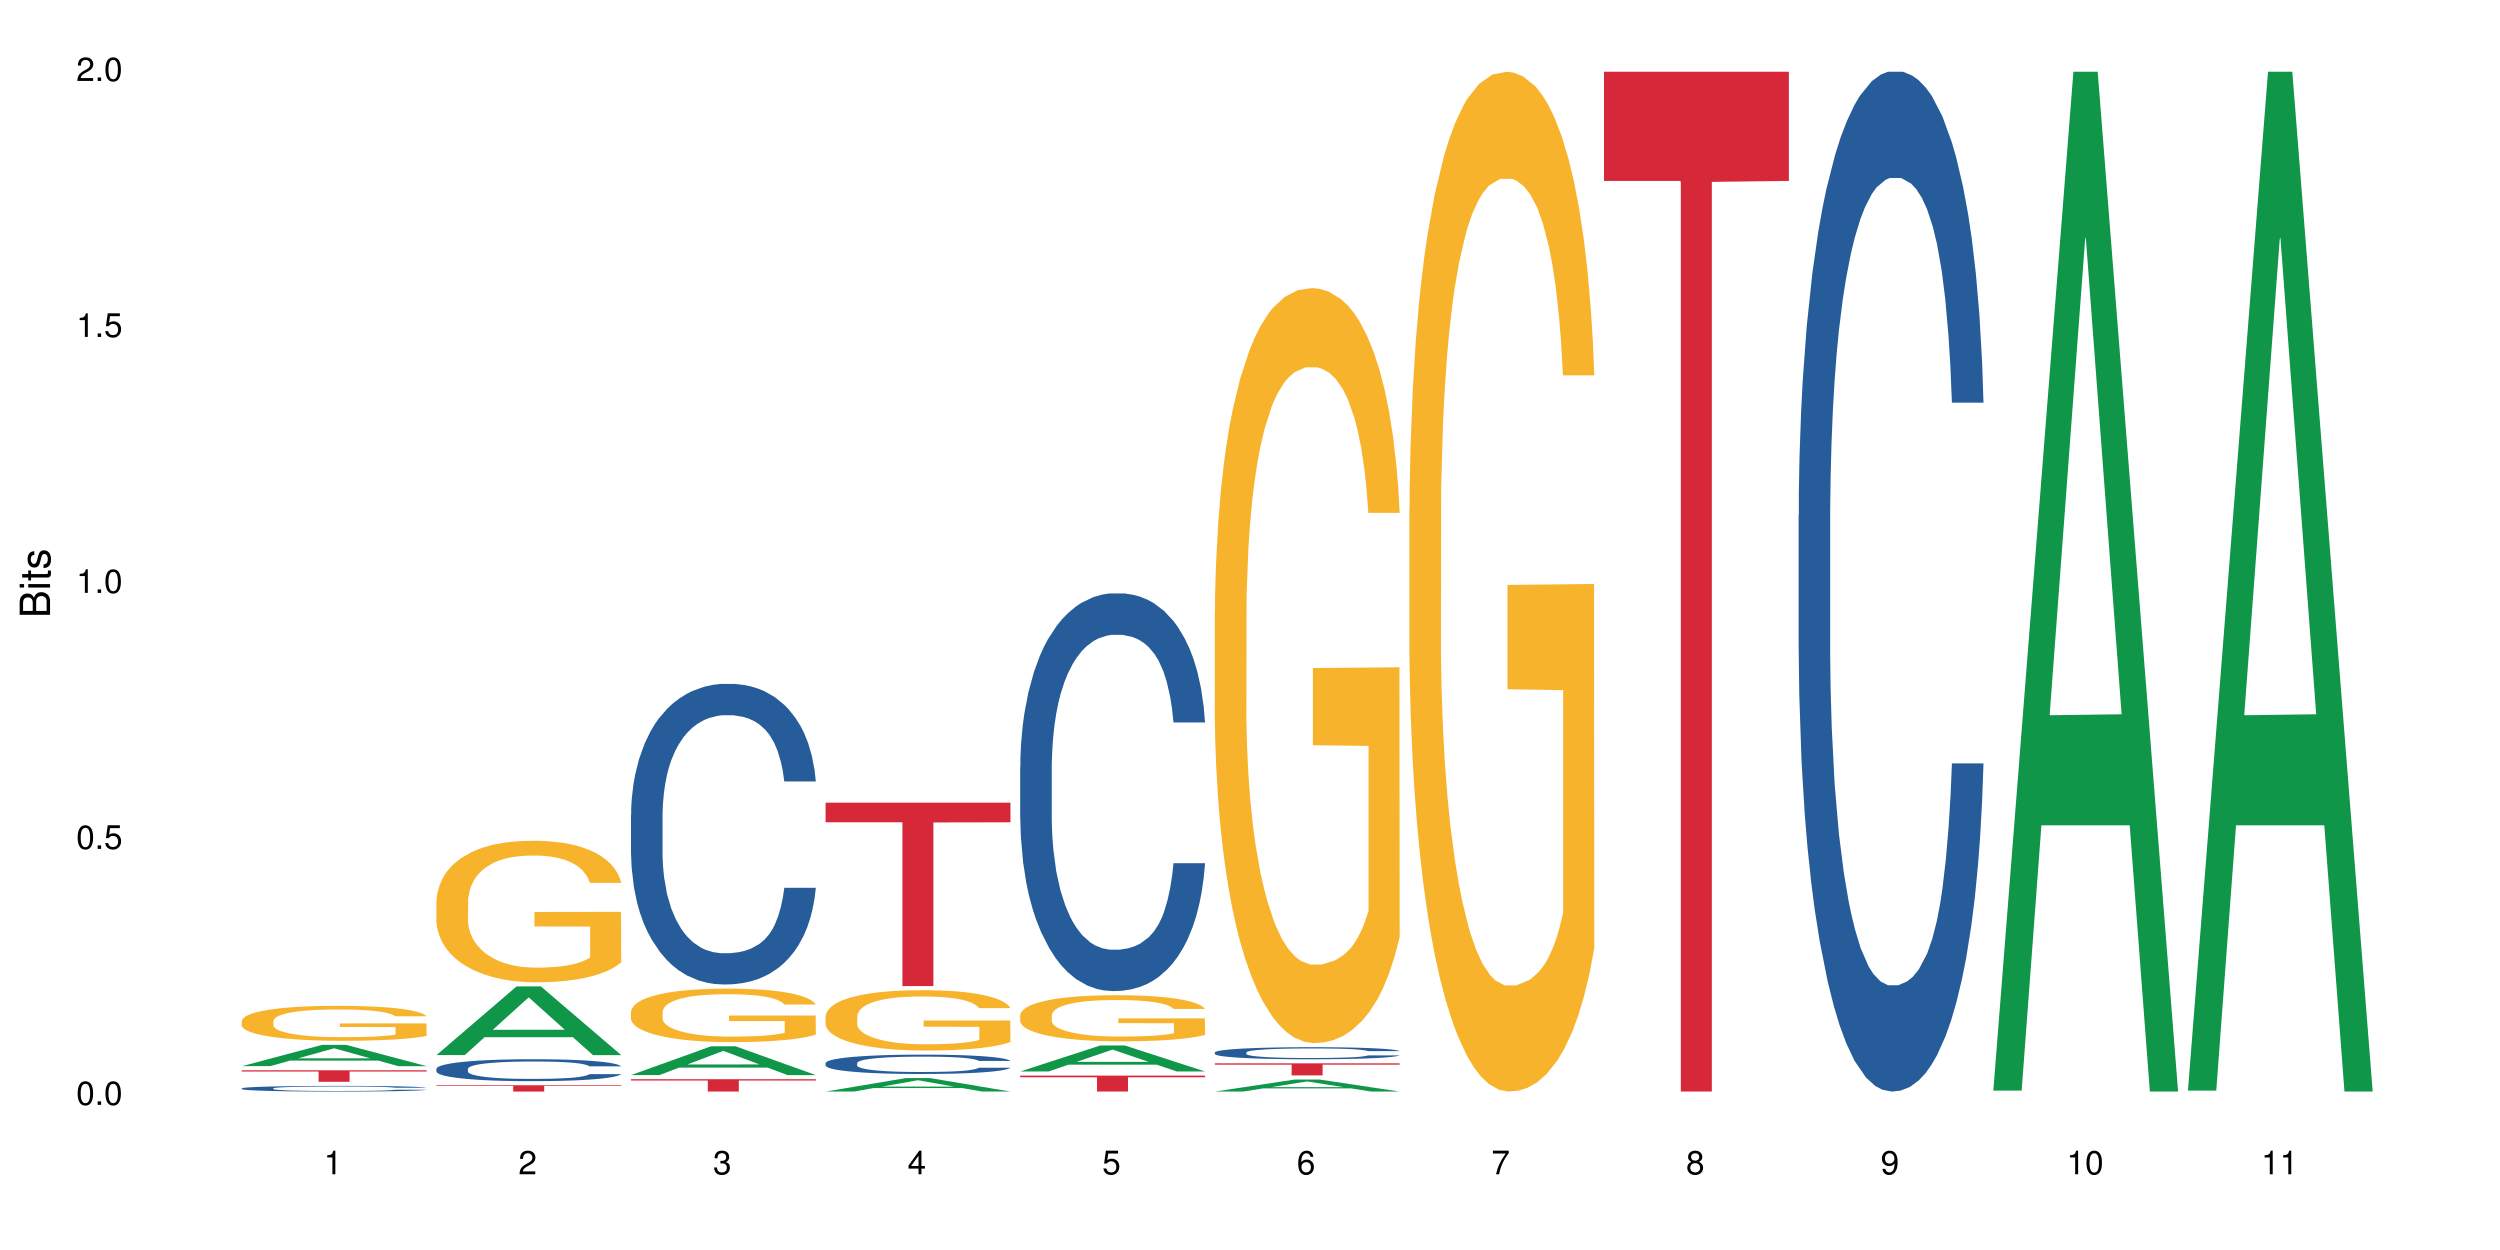 <?xml version="1.0" encoding="UTF-8"?>
<svg xmlns="http://www.w3.org/2000/svg" xmlns:xlink="http://www.w3.org/1999/xlink" width="720pt" height="360pt" viewBox="0 0 720 360" version="1.1">
<defs>
<g>
<symbol overflow="visible" id="glyph0-0">
<path style="stroke:none;" d=""/>
</symbol>
<symbol overflow="visible" id="glyph0-1">
<path style="stroke:none;" d="M 2.641 -6.797 C 2 -6.797 1.422 -6.531 1.078 -6.047 C 0.641 -5.453 0.406 -4.547 0.406 -3.297 C 0.406 -1 1.188 0.219 2.641 0.219 C 4.078 0.219 4.859 -1 4.859 -3.234 C 4.859 -4.562 4.656 -5.438 4.203 -6.047 C 3.844 -6.531 3.281 -6.797 2.641 -6.797 Z M 2.641 -6.047 C 3.547 -6.047 4 -5.125 4 -3.312 C 4 -1.375 3.562 -0.484 2.625 -0.484 C 1.734 -0.484 1.281 -1.422 1.281 -3.281 C 1.281 -5.141 1.734 -6.047 2.641 -6.047 Z M 2.641 -6.047 "/>
</symbol>
<symbol overflow="visible" id="glyph0-2">
<path style="stroke:none;" d="M 1.828 -1 L 0.828 -1 L 0.828 0 L 1.828 0 Z M 1.828 -1 "/>
</symbol>
<symbol overflow="visible" id="glyph0-3">
<path style="stroke:none;" d="M 4.562 -6.797 L 1.062 -6.797 L 0.547 -3.094 L 1.328 -3.094 C 1.719 -3.562 2.047 -3.734 2.578 -3.734 C 3.484 -3.734 4.062 -3.109 4.062 -2.094 C 4.062 -1.125 3.484 -0.531 2.578 -0.531 C 1.828 -0.531 1.375 -0.906 1.188 -1.672 L 0.328 -1.672 C 0.453 -1.109 0.547 -0.844 0.75 -0.594 C 1.125 -0.078 1.828 0.219 2.594 0.219 C 3.969 0.219 4.922 -0.781 4.922 -2.219 C 4.922 -3.562 4.031 -4.484 2.719 -4.484 C 2.25 -4.484 1.859 -4.359 1.469 -4.062 L 1.734 -5.969 L 4.562 -5.969 Z M 4.562 -6.797 "/>
</symbol>
<symbol overflow="visible" id="glyph0-4">
<path style="stroke:none;" d="M 2.484 -4.844 L 2.484 0 L 3.328 0 L 3.328 -6.797 L 2.766 -6.797 C 2.469 -5.75 2.281 -5.609 0.984 -5.453 L 0.984 -4.844 Z M 2.484 -4.844 "/>
</symbol>
<symbol overflow="visible" id="glyph0-5">
<path style="stroke:none;" d="M 4.859 -0.828 L 1.281 -0.828 C 1.359 -1.391 1.672 -1.75 2.5 -2.234 L 3.469 -2.75 C 4.406 -3.266 4.906 -3.969 4.906 -4.812 C 4.906 -5.375 4.672 -5.906 4.266 -6.266 C 3.859 -6.625 3.375 -6.797 2.719 -6.797 C 1.859 -6.797 1.219 -6.5 0.844 -5.922 C 0.609 -5.562 0.5 -5.125 0.484 -4.438 L 1.328 -4.438 C 1.359 -4.906 1.406 -5.188 1.531 -5.406 C 1.75 -5.812 2.188 -6.062 2.703 -6.062 C 3.469 -6.062 4.031 -5.516 4.031 -4.781 C 4.031 -4.25 3.719 -3.797 3.125 -3.438 L 2.234 -2.938 C 0.812 -2.141 0.406 -1.5 0.328 0 L 4.859 0 Z M 4.859 -0.828 "/>
</symbol>
<symbol overflow="visible" id="glyph0-6">
<path style="stroke:none;" d="M 2.125 -3.125 L 2.578 -3.125 C 3.516 -3.125 3.984 -2.703 3.984 -1.891 C 3.984 -1.031 3.469 -0.531 2.578 -0.531 C 1.656 -0.531 1.203 -0.984 1.156 -1.969 L 0.312 -1.969 C 0.344 -1.422 0.438 -1.078 0.609 -0.766 C 0.953 -0.109 1.625 0.219 2.547 0.219 C 3.953 0.219 4.859 -0.609 4.859 -1.906 C 4.859 -2.766 4.516 -3.25 3.703 -3.516 C 4.344 -3.766 4.656 -4.25 4.656 -4.938 C 4.656 -6.109 3.875 -6.797 2.578 -6.797 C 1.203 -6.797 0.484 -6.047 0.453 -4.609 L 1.297 -4.609 C 1.312 -5.016 1.344 -5.25 1.453 -5.453 C 1.641 -5.828 2.062 -6.062 2.594 -6.062 C 3.344 -6.062 3.797 -5.625 3.797 -4.906 C 3.797 -4.422 3.609 -4.141 3.25 -3.984 C 3.016 -3.891 2.719 -3.844 2.125 -3.844 Z M 2.125 -3.125 "/>
</symbol>
<symbol overflow="visible" id="glyph0-7">
<path style="stroke:none;" d="M 3.141 -1.625 L 3.141 0 L 3.984 0 L 3.984 -1.625 L 4.984 -1.625 L 4.984 -2.391 L 3.984 -2.391 L 3.984 -6.797 L 3.359 -6.797 L 0.266 -2.516 L 0.266 -1.625 Z M 3.141 -2.391 L 1 -2.391 L 3.141 -5.359 Z M 3.141 -2.391 "/>
</symbol>
<symbol overflow="visible" id="glyph0-8">
<path style="stroke:none;" d="M 4.781 -5.031 C 4.609 -6.141 3.891 -6.797 2.844 -6.797 C 2.094 -6.797 1.422 -6.438 1.031 -5.828 C 0.609 -5.172 0.406 -4.344 0.406 -3.094 C 0.406 -1.953 0.578 -1.234 0.984 -0.625 C 1.359 -0.078 1.953 0.219 2.703 0.219 C 3.984 0.219 4.922 -0.734 4.922 -2.078 C 4.922 -3.344 4.062 -4.234 2.844 -4.234 C 2.172 -4.234 1.641 -3.969 1.281 -3.469 C 1.281 -5.125 1.828 -6.047 2.797 -6.047 C 3.391 -6.047 3.797 -5.672 3.938 -5.031 Z M 2.734 -3.484 C 3.547 -3.484 4.062 -2.922 4.062 -2 C 4.062 -1.156 3.484 -0.531 2.703 -0.531 C 1.922 -0.531 1.328 -1.188 1.328 -2.047 C 1.328 -2.891 1.906 -3.484 2.734 -3.484 Z M 2.734 -3.484 "/>
</symbol>
<symbol overflow="visible" id="glyph0-9">
<path style="stroke:none;" d="M 4.984 -6.797 L 0.438 -6.797 L 0.438 -5.969 L 4.109 -5.969 C 2.5 -3.656 1.828 -2.234 1.328 0 L 2.219 0 C 2.594 -2.172 3.453 -4.047 4.984 -6.094 Z M 4.984 -6.797 "/>
</symbol>
<symbol overflow="visible" id="glyph0-10">
<path style="stroke:none;" d="M 3.75 -3.578 C 4.453 -4 4.688 -4.344 4.688 -4.984 C 4.688 -6.047 3.844 -6.797 2.641 -6.797 C 1.438 -6.797 0.594 -6.047 0.594 -4.984 C 0.594 -4.359 0.828 -4.016 1.516 -3.578 C 0.734 -3.203 0.359 -2.641 0.359 -1.891 C 0.359 -0.641 1.297 0.219 2.641 0.219 C 3.984 0.219 4.922 -0.641 4.922 -1.875 C 4.922 -2.641 4.531 -3.203 3.75 -3.578 Z M 2.641 -6.047 C 3.359 -6.047 3.812 -5.625 3.812 -4.969 C 3.812 -4.344 3.344 -3.922 2.641 -3.922 C 1.922 -3.922 1.453 -4.344 1.453 -4.984 C 1.453 -5.625 1.922 -6.047 2.641 -6.047 Z M 2.641 -3.203 C 3.484 -3.203 4.062 -2.672 4.062 -1.875 C 4.062 -1.062 3.484 -0.531 2.625 -0.531 C 1.797 -0.531 1.219 -1.078 1.219 -1.875 C 1.219 -2.672 1.797 -3.203 2.641 -3.203 Z M 2.641 -3.203 "/>
</symbol>
<symbol overflow="visible" id="glyph0-11">
<path style="stroke:none;" d="M 0.516 -1.547 C 0.672 -0.438 1.406 0.219 2.438 0.219 C 3.188 0.219 3.859 -0.141 4.266 -0.75 C 4.688 -1.406 4.891 -2.25 4.891 -3.484 C 4.891 -4.625 4.703 -5.359 4.312 -5.953 C 3.938 -6.5 3.344 -6.797 2.594 -6.797 C 1.297 -6.797 0.359 -5.844 0.359 -4.516 C 0.359 -3.25 1.234 -2.344 2.453 -2.344 C 3.094 -2.344 3.562 -2.578 4.016 -3.109 C 4 -1.453 3.469 -0.531 2.5 -0.531 C 1.906 -0.531 1.484 -0.906 1.359 -1.547 Z M 2.578 -6.062 C 3.375 -6.062 3.969 -5.406 3.969 -4.531 C 3.969 -3.688 3.375 -3.094 2.547 -3.094 C 1.734 -3.094 1.234 -3.672 1.234 -4.578 C 1.234 -5.438 1.797 -6.062 2.578 -6.062 Z M 2.578 -6.062 "/>
</symbol>
<symbol overflow="visible" id="glyph1-0">
<path style="stroke:none;" d=""/>
</symbol>
<symbol overflow="visible" id="glyph1-1">
<path style="stroke:none;" d="M 0 -0.953 L 0 -4.891 C 0 -5.719 -0.234 -6.344 -0.734 -6.797 C -1.188 -7.234 -1.812 -7.469 -2.5 -7.469 C -3.547 -7.469 -4.188 -7 -4.625 -5.875 C -4.984 -6.672 -5.641 -7.094 -6.531 -7.094 C -7.156 -7.094 -7.734 -6.859 -8.141 -6.391 C -8.562 -5.938 -8.75 -5.344 -8.75 -4.5 L -8.75 -0.953 Z M -4.984 -2.062 L -7.766 -2.062 L -7.766 -4.219 C -7.766 -4.844 -7.688 -5.203 -7.453 -5.5 C -7.219 -5.812 -6.859 -5.969 -6.375 -5.969 C -5.906 -5.969 -5.531 -5.812 -5.297 -5.5 C -5.062 -5.203 -4.984 -4.844 -4.984 -4.219 Z M -0.984 -2.062 L -4 -2.062 L -4 -4.781 C -4 -5.328 -3.859 -5.688 -3.578 -5.953 C -3.297 -6.219 -2.922 -6.359 -2.484 -6.359 C -2.062 -6.359 -1.688 -6.219 -1.406 -5.953 C -1.109 -5.688 -0.984 -5.328 -0.984 -4.781 Z M -0.984 -2.062 "/>
</symbol>
<symbol overflow="visible" id="glyph1-2">
<path style="stroke:none;" d="M -6.281 -1.797 L -6.281 -0.797 L 0 -0.797 L 0 -1.797 Z M -8.75 -1.797 L -8.75 -0.797 L -7.484 -0.797 L -7.484 -1.797 Z M -8.75 -1.797 "/>
</symbol>
<symbol overflow="visible" id="glyph1-3">
<path style="stroke:none;" d="M -6.281 -3.047 L -6.281 -2.016 L -8.016 -2.016 L -8.016 -1.016 L -6.281 -1.016 L -6.281 -0.172 L -5.469 -0.172 L -5.469 -1.016 L -0.719 -1.016 C -0.078 -1.016 0.281 -1.453 0.281 -2.234 C 0.281 -2.469 0.25 -2.719 0.188 -3.047 L -0.641 -3.047 C -0.609 -2.922 -0.594 -2.766 -0.594 -2.562 C -0.594 -2.141 -0.719 -2.016 -1.156 -2.016 L -5.469 -2.016 L -5.469 -3.047 Z M -6.281 -3.047 "/>
</symbol>
<symbol overflow="visible" id="glyph1-4">
<path style="stroke:none;" d="M -4.531 -5.25 C -5.766 -5.25 -6.469 -4.422 -6.469 -2.969 C -6.469 -1.516 -5.719 -0.562 -4.547 -0.562 C -3.562 -0.562 -3.094 -1.062 -2.734 -2.562 L -2.516 -3.484 C -2.344 -4.188 -2.094 -4.469 -1.625 -4.469 C -1.047 -4.469 -0.641 -3.875 -0.641 -3 C -0.641 -2.453 -0.797 -2 -1.062 -1.75 C -1.25 -1.594 -1.422 -1.531 -1.875 -1.469 L -1.875 -0.406 C -0.422 -0.453 0.281 -1.266 0.281 -2.922 C 0.281 -4.5 -0.5 -5.516 -1.719 -5.516 C -2.656 -5.516 -3.172 -4.984 -3.469 -3.734 L -3.703 -2.766 C -3.891 -1.953 -4.156 -1.609 -4.594 -1.609 C -5.172 -1.609 -5.547 -2.125 -5.547 -2.938 C -5.547 -3.75 -5.203 -4.172 -4.531 -4.203 Z M -4.531 -5.25 "/>
</symbol>
</g>
</defs>
<g id="surface81251">
<rect x="0" y="0" width="720" height="360" style="fill:rgb(100%,100%,100%);fill-opacity:1;stroke:none;"/>
<path style=" stroke:none;fill-rule:nonzero;fill:rgb(6.275%,58.824%,28.235%);fill-opacity:1;" d="M 69.629 307.055 L 69.688 307.051 L 92.723 300.93 L 99.723 300.93 L 122.875 307.059 L 114.738 307.059 L 108.938 305.461 L 83.508 305.461 L 77.82 307.055 L 69.629 307.055 L 85.957 304.797 L 106.605 304.793 L 96.309 301.93 L 96.195 301.926 L 96.082 301.941 L 85.898 304.793 L 85.957 304.797 Z M 69.629 307.055 "/>
<path style=" stroke:none;fill-rule:nonzero;fill:rgb(14.51%,36.078%,60%);fill-opacity:1;" d="M 69.629 313.449 L 69.695 313.445 L 69.695 313.41 L 69.891 313.355 L 70.344 313.281 L 70.797 313.234 L 71.969 313.145 L 73.59 313.062 L 75.277 312.996 L 76.512 312.957 L 77.617 312.926 L 80.148 312.871 L 81.773 312.844 L 83.523 312.816 L 85.668 312.793 L 87.227 312.777 L 90.73 312.754 L 93.328 312.742 L 95.344 312.738 L 99.691 312.738 L 102.289 312.746 L 104.172 312.754 L 106.25 312.766 L 108.004 312.777 L 111.055 312.809 L 113.781 312.852 L 115.016 312.875 L 116.965 312.922 L 118.457 312.969 L 119.496 313.004 L 120.664 313.062 L 121.703 313.129 L 122.484 313.203 L 122.875 313.27 L 113.781 313.27 L 113.328 313.207 L 112.809 313.164 L 111.836 313.102 L 110.859 313.059 L 109.496 313.016 L 108.266 312.984 L 106.574 312.957 L 105.082 312.941 L 103.523 312.926 L 102.031 312.918 L 99.172 312.91 L 94.629 312.91 L 92.098 312.922 L 90.73 312.934 L 88.785 312.953 L 87.422 312.973 L 85.797 313.004 L 84.695 313.031 L 83.328 313.066 L 82.355 313.102 L 81.254 313.152 L 80.602 313.188 L 80.02 313.23 L 79.5 313.281 L 79.109 313.332 L 78.852 313.387 L 78.719 313.441 L 78.719 313.672 L 78.852 313.727 L 79.176 313.789 L 80.02 313.879 L 81.254 313.957 L 82.68 314.023 L 84.043 314.066 L 84.824 314.086 L 85.863 314.109 L 87.484 314.141 L 89.824 314.172 L 91.188 314.184 L 93.266 314.195 L 95.406 314.199 L 98.266 314.199 L 100.797 314.195 L 102.484 314.188 L 104.238 314.176 L 106.641 314.148 L 108.133 314.125 L 109.434 314.098 L 110.406 314.07 L 111.055 314.047 L 112.031 314 L 112.809 313.949 L 113.395 313.895 L 113.781 313.844 L 122.875 313.844 L 122.484 313.906 L 121.898 313.965 L 121.316 314.008 L 120.406 314.059 L 119.367 314.105 L 117.875 314.156 L 116.641 314.191 L 115.016 314.23 L 113.523 314.258 L 111.898 314.281 L 109.496 314.312 L 107.938 314.328 L 106.25 314.34 L 104.238 314.352 L 101.707 314.363 L 98.977 314.371 L 96.445 314.371 L 93.719 314.367 L 91.707 314.363 L 89.043 314.348 L 85.73 314.32 L 83.328 314.293 L 81.445 314.266 L 79.824 314.234 L 78.004 314.195 L 75.668 314.129 L 74.238 314.078 L 73.266 314.035 L 72.16 313.977 L 71.383 313.926 L 70.473 313.844 L 69.824 313.738 L 69.629 313.656 Z M 69.629 313.449 "/>
<path style=" stroke:none;fill-rule:nonzero;fill:rgb(96.863%,70.196%,16.863%);fill-opacity:1;" d="M 69.629 293.996 L 69.695 293.984 L 69.695 293.801 L 69.953 293.387 L 70.602 292.816 L 71.449 292.348 L 72.355 291.98 L 72.941 291.789 L 73.914 291.512 L 74.758 291.309 L 76.902 290.898 L 79.629 290.512 L 81.121 290.344 L 82.809 290.188 L 85.215 290.016 L 86.316 289.949 L 89.691 289.805 L 93.523 289.711 L 97.746 289.684 L 99.691 289.691 L 102.355 289.73 L 105.992 289.832 L 108.07 289.922 L 109.691 290.016 L 111.379 290.133 L 113.457 290.316 L 115.406 290.539 L 116.965 290.758 L 118.523 291.035 L 119.82 291.328 L 120.926 291.652 L 121.898 292.035 L 122.484 292.359 L 122.875 292.68 L 113.848 292.68 L 113.328 292.359 L 112.742 292.109 L 111.77 291.809 L 110.797 291.586 L 109.82 291.41 L 108.004 291.172 L 106.445 291.027 L 104.496 290.898 L 102.613 290.812 L 100.473 290.758 L 99.172 290.742 L 95.73 290.742 L 92.613 290.805 L 90.797 290.879 L 89.5 290.953 L 87.68 291.09 L 86.578 291.199 L 85.926 291.273 L 83.98 291.559 L 82.68 291.816 L 81.965 291.992 L 81.059 292.266 L 80.406 292.516 L 79.695 292.883 L 79.305 293.16 L 78.785 293.785 L 78.719 295.438 L 78.914 295.789 L 79.305 296.164 L 79.824 296.496 L 80.602 296.844 L 81.383 297.113 L 82.746 297.469 L 83.914 297.711 L 84.824 297.867 L 86.578 298.113 L 87.289 298.195 L 88.98 298.363 L 90.73 298.492 L 92.875 298.602 L 94.5 298.656 L 97.094 298.703 L 100.406 298.703 L 104.305 298.648 L 106.77 298.574 L 108.457 298.5 L 109.562 298.434 L 110.926 298.336 L 111.898 298.242 L 112.809 298.141 L 113.914 297.984 L 113.914 295.789 L 97.875 295.777 L 97.875 294.75 L 122.809 294.738 L 122.875 298.336 L 121.512 298.582 L 119.82 298.82 L 118.199 299.004 L 116.512 299.16 L 114.109 299.336 L 112.16 299.445 L 109.172 299.574 L 106.445 299.66 L 103.59 299.715 L 101.055 299.742 L 98.07 299.75 L 95.406 299.73 L 92.551 299.676 L 90.277 299.602 L 88.199 299.512 L 86.121 299.391 L 83.523 299.199 L 81.836 299.043 L 80.082 298.848 L 78.332 298.621 L 76.773 298.371 L 75.734 298.18 L 74.695 297.957 L 73.59 297.684 L 72.551 297.367 L 71.773 297.086 L 71.059 296.762 L 70.539 296.457 L 70.02 296.047 L 69.758 295.715 L 69.629 295.43 Z M 69.629 293.996 "/>
<path style=" stroke:none;fill-rule:nonzero;fill:rgb(83.922%,15.686%,22.353%);fill-opacity:1;" d="M 69.629 308.238 L 122.875 308.238 L 122.875 308.594 L 100.684 308.598 L 100.684 311.559 L 91.754 311.559 L 91.754 308.602 L 91.625 308.594 L 69.629 308.594 Z M 69.629 308.238 "/>
<path style=" stroke:none;fill-rule:nonzero;fill:rgb(6.275%,58.824%,28.235%);fill-opacity:1;" d="M 125.676 303.863 L 125.734 303.848 L 148.77 284.086 L 155.77 284.086 L 178.918 303.883 L 170.785 303.883 L 164.984 298.715 L 139.555 298.715 L 133.867 303.863 L 125.676 303.863 L 142 296.578 L 162.652 296.559 L 152.355 287.32 L 152.242 287.301 L 152.129 287.359 L 141.945 296.559 L 142 296.578 Z M 125.676 303.863 "/>
<path style=" stroke:none;fill-rule:nonzero;fill:rgb(14.51%,36.078%,60%);fill-opacity:1;" d="M 125.676 307.809 L 125.742 307.805 L 125.742 307.664 L 125.934 307.445 L 126.391 307.168 L 126.844 306.977 L 128.012 306.637 L 129.637 306.309 L 131.324 306.055 L 132.559 305.906 L 133.664 305.789 L 136.195 305.574 L 137.816 305.465 L 139.57 305.367 L 141.715 305.27 L 143.273 305.211 L 146.777 305.121 L 149.375 305.078 L 151.391 305.062 L 155.738 305.062 L 158.336 305.086 L 160.219 305.113 L 162.297 305.16 L 164.051 305.211 L 167.102 305.34 L 169.828 305.5 L 171.062 305.594 L 173.012 305.773 L 174.504 305.945 L 175.543 306.094 L 176.711 306.309 L 177.75 306.566 L 178.531 306.863 L 178.918 307.109 L 169.828 307.109 L 169.375 306.879 L 168.855 306.699 L 167.883 306.465 L 166.906 306.297 L 165.543 306.129 L 164.309 306.02 L 162.621 305.91 L 161.129 305.84 L 159.57 305.789 L 158.078 305.754 L 155.219 305.719 L 151.906 305.719 L 150.676 305.73 L 148.141 305.777 L 146.777 305.816 L 144.832 305.898 L 143.469 305.973 L 141.844 306.09 L 140.738 306.188 L 139.375 306.336 L 138.402 306.469 L 137.297 306.66 L 136.648 306.805 L 136.066 306.965 L 135.547 307.156 L 135.156 307.359 L 134.895 307.57 L 134.766 307.781 L 134.766 308.676 L 134.895 308.883 L 135.219 309.125 L 136.066 309.477 L 137.297 309.781 L 138.727 310.023 L 140.09 310.195 L 140.871 310.277 L 141.91 310.371 L 143.531 310.484 L 145.871 310.602 L 147.234 310.648 L 149.312 310.695 L 151.453 310.715 L 154.312 310.715 L 156.844 310.695 L 158.531 310.664 L 160.285 310.617 L 162.688 310.52 L 164.18 310.43 L 165.48 310.32 L 166.453 310.207 L 167.102 310.117 L 168.074 309.938 L 168.855 309.742 L 169.441 309.539 L 169.828 309.344 L 178.918 309.344 L 178.531 309.574 L 177.945 309.801 L 177.363 309.965 L 176.453 310.168 L 175.414 310.348 L 173.922 310.551 L 172.688 310.684 L 171.062 310.824 L 169.57 310.938 L 167.945 311.035 L 165.543 311.148 L 163.984 311.207 L 162.297 311.258 L 160.285 311.305 L 157.754 311.344 L 155.023 311.367 L 152.492 311.375 L 149.766 311.363 L 147.754 311.34 L 145.09 311.289 L 141.777 311.184 L 139.375 311.074 L 137.492 310.965 L 135.871 310.848 L 134.051 310.695 L 131.715 310.441 L 130.285 310.242 L 129.312 310.082 L 128.207 309.855 L 127.43 309.656 L 126.52 309.332 L 125.871 308.922 L 125.676 308.605 Z M 125.676 307.809 "/>
<path style=" stroke:none;fill-rule:nonzero;fill:rgb(96.863%,70.196%,16.863%);fill-opacity:1;" d="M 125.676 259.598 L 125.742 259.562 L 125.742 258.816 L 126 257.141 L 126.648 254.832 L 127.492 252.934 L 128.402 251.445 L 128.988 250.664 L 129.961 249.547 L 130.805 248.727 L 132.949 247.051 L 135.676 245.488 L 137.168 244.816 L 138.855 244.184 L 141.258 243.477 L 142.363 243.215 L 145.738 242.621 L 149.57 242.246 L 153.793 242.137 L 155.738 242.172 L 158.402 242.32 L 162.039 242.73 L 164.117 243.105 L 165.738 243.477 L 167.426 243.961 L 169.504 244.707 L 171.453 245.598 L 173.012 246.492 L 174.57 247.609 L 175.867 248.801 L 176.973 250.105 L 177.945 251.668 L 178.531 252.973 L 178.918 254.273 L 169.895 254.273 L 169.375 252.973 L 168.789 251.965 L 167.816 250.738 L 166.844 249.844 L 165.867 249.137 L 164.051 248.168 L 162.492 247.57 L 160.543 247.051 L 158.66 246.715 L 156.52 246.492 L 155.219 246.418 L 151.777 246.418 L 148.66 246.68 L 146.844 246.977 L 145.543 247.273 L 143.727 247.832 L 142.621 248.281 L 141.973 248.578 L 140.027 249.73 L 138.727 250.773 L 138.012 251.48 L 137.105 252.598 L 136.453 253.605 L 135.738 255.094 L 135.352 256.211 L 134.832 258.742 L 134.766 265.445 L 134.961 266.859 L 135.352 268.387 L 135.871 269.727 L 136.648 271.141 L 137.43 272.223 L 138.793 273.672 L 139.961 274.641 L 140.871 275.273 L 142.621 276.281 L 143.336 276.613 L 145.023 277.285 L 146.777 277.805 L 148.922 278.254 L 150.543 278.477 L 153.141 278.664 L 156.453 278.664 L 160.348 278.438 L 162.816 278.141 L 164.504 277.844 L 165.609 277.582 L 166.973 277.172 L 167.945 276.801 L 168.855 276.391 L 169.961 275.758 L 169.961 266.859 L 153.922 266.824 L 153.922 262.652 L 178.855 262.613 L 178.918 277.172 L 177.555 278.18 L 175.867 279.148 L 174.246 279.891 L 172.555 280.523 L 170.152 281.23 L 168.207 281.68 L 165.219 282.199 L 162.492 282.535 L 159.637 282.758 L 157.102 282.871 L 154.117 282.906 L 151.453 282.832 L 148.598 282.609 L 146.324 282.312 L 144.246 281.938 L 142.168 281.457 L 139.57 280.672 L 137.883 280.039 L 136.129 279.258 L 134.375 278.328 L 132.816 277.324 L 131.777 276.539 L 130.742 275.648 L 129.637 274.531 L 128.598 273.266 L 127.82 272.109 L 127.105 270.805 L 126.586 269.578 L 126.066 267.902 L 125.805 266.562 L 125.676 265.406 Z M 125.676 259.598 "/>
<path style=" stroke:none;fill-rule:nonzero;fill:rgb(83.922%,15.686%,22.353%);fill-opacity:1;" d="M 125.676 312.555 L 178.918 312.555 L 178.918 312.75 L 156.73 312.75 L 156.73 314.371 L 147.801 314.371 L 147.801 312.75 L 125.676 312.75 Z M 125.676 312.555 "/>
<path style=" stroke:none;fill-rule:nonzero;fill:rgb(6.275%,58.824%,28.235%);fill-opacity:1;" d="M 181.723 309.621 L 181.777 309.613 L 204.816 301.32 L 211.812 301.32 L 234.965 309.629 L 226.832 309.629 L 221.031 307.461 L 195.602 307.461 L 189.914 309.621 L 181.723 309.621 L 198.047 306.562 L 218.695 306.555 L 208.402 302.68 L 208.289 302.672 L 208.172 302.695 L 197.992 306.555 L 198.047 306.562 Z M 181.723 309.621 "/>
<path style=" stroke:none;fill-rule:nonzero;fill:rgb(14.51%,36.078%,60%);fill-opacity:1;" d="M 181.723 234.645 L 181.785 234.566 L 181.785 232.664 L 181.98 229.66 L 182.438 225.859 L 182.891 223.25 L 184.059 218.582 L 185.684 214.07 L 187.371 210.59 L 188.605 208.531 L 189.707 206.949 L 192.242 204.023 L 193.863 202.52 L 195.617 201.176 L 197.762 199.828 L 199.32 199.039 L 202.824 197.773 L 205.422 197.219 L 207.434 196.98 L 211.785 196.98 L 214.383 197.297 L 216.266 197.691 L 218.344 198.324 L 220.098 199.039 L 223.148 200.777 L 225.875 202.992 L 227.109 204.262 L 229.059 206.715 L 230.551 209.086 L 231.59 211.145 L 232.758 214.07 L 233.797 217.633 L 234.578 221.668 L 234.965 225.07 L 225.875 225.07 L 225.422 221.906 L 224.902 219.453 L 223.926 216.207 L 222.953 213.914 L 221.59 211.617 L 220.355 210.117 L 218.668 208.613 L 217.176 207.664 L 215.617 206.949 L 214.121 206.477 L 211.266 206 L 207.953 206 L 206.723 206.16 L 204.188 206.793 L 202.824 207.348 L 200.875 208.453 L 199.512 209.48 L 197.891 211.066 L 196.785 212.41 L 195.422 214.469 L 194.449 216.285 L 193.344 218.898 L 192.695 220.875 L 192.109 223.09 L 191.59 225.703 L 191.203 228.473 L 190.941 231.398 L 190.812 234.25 L 190.812 246.512 L 190.941 249.359 L 191.266 252.684 L 192.109 257.512 L 193.344 261.703 L 194.773 265.027 L 196.137 267.402 L 196.918 268.508 L 197.953 269.773 L 199.578 271.359 L 201.914 272.941 L 203.281 273.574 L 205.355 274.207 L 207.5 274.523 L 210.355 274.523 L 212.891 274.207 L 214.578 273.809 L 216.332 273.176 L 218.734 271.832 L 220.227 270.566 L 221.523 269.062 L 222.5 267.559 L 223.148 266.293 L 224.121 263.84 L 224.902 261.152 L 225.484 258.383 L 225.875 255.691 L 234.965 255.691 L 234.578 258.855 L 233.992 261.941 L 233.406 264.234 L 232.5 267.004 L 231.461 269.457 L 229.965 272.227 L 228.734 274.047 L 227.109 276.027 L 225.617 277.527 L 223.992 278.875 L 221.59 280.457 L 220.031 281.246 L 218.344 281.961 L 216.332 282.594 L 213.797 283.148 L 211.07 283.465 L 208.539 283.543 L 205.812 283.383 L 203.801 283.066 L 201.137 282.355 L 197.824 280.93 L 195.422 279.43 L 193.539 277.926 L 191.918 276.344 L 190.098 274.207 L 187.762 270.723 L 186.332 268.035 L 185.359 265.82 L 184.254 262.734 L 183.477 259.965 L 182.566 255.531 L 181.918 249.914 L 181.723 245.562 Z M 181.723 234.645 "/>
<path style=" stroke:none;fill-rule:nonzero;fill:rgb(96.863%,70.196%,16.863%);fill-opacity:1;" d="M 181.723 291.328 L 181.785 291.312 L 181.785 291.031 L 182.047 290.398 L 182.695 289.523 L 183.539 288.805 L 184.449 288.242 L 185.035 287.945 L 186.008 287.523 L 186.852 287.215 L 188.996 286.582 L 191.723 285.988 L 193.215 285.734 L 194.902 285.496 L 197.305 285.23 L 198.41 285.129 L 201.785 284.906 L 205.617 284.766 L 209.836 284.723 L 211.785 284.734 L 214.449 284.793 L 218.082 284.949 L 220.16 285.09 L 221.785 285.23 L 223.473 285.414 L 225.551 285.695 L 227.5 286.031 L 229.059 286.371 L 230.617 286.793 L 231.914 287.242 L 233.02 287.734 L 233.992 288.328 L 234.578 288.82 L 234.965 289.312 L 225.941 289.312 L 225.422 288.82 L 224.836 288.441 L 223.863 287.977 L 222.891 287.637 L 221.914 287.371 L 220.098 287.004 L 218.539 286.777 L 216.59 286.582 L 214.707 286.453 L 212.566 286.371 L 211.266 286.34 L 207.824 286.34 L 204.707 286.441 L 202.891 286.555 L 201.59 286.664 L 199.773 286.875 L 198.668 287.047 L 198.02 287.16 L 196.07 287.594 L 194.773 287.988 L 194.059 288.258 L 193.148 288.68 L 192.5 289.059 L 191.785 289.621 L 191.398 290.047 L 190.879 291.004 L 190.812 293.539 L 191.008 294.074 L 191.398 294.648 L 191.918 295.156 L 192.695 295.691 L 193.477 296.102 L 194.84 296.648 L 196.008 297.016 L 196.918 297.254 L 198.668 297.637 L 199.383 297.762 L 201.07 298.016 L 202.824 298.215 L 204.969 298.383 L 206.59 298.465 L 209.188 298.535 L 212.5 298.535 L 216.395 298.453 L 218.863 298.34 L 220.551 298.227 L 221.656 298.129 L 223.02 297.973 L 223.992 297.832 L 224.902 297.68 L 226.004 297.438 L 226.004 294.074 L 209.969 294.059 L 209.969 292.48 L 234.902 292.469 L 234.965 297.973 L 233.602 298.355 L 231.914 298.719 L 230.293 299 L 228.602 299.242 L 226.199 299.508 L 224.254 299.676 L 221.266 299.875 L 218.539 300 L 215.68 300.086 L 213.148 300.129 L 210.164 300.141 L 207.5 300.113 L 204.645 300.031 L 202.371 299.918 L 200.293 299.777 L 198.215 299.594 L 195.617 299.297 L 193.93 299.059 L 192.176 298.762 L 190.422 298.41 L 188.863 298.031 L 187.824 297.734 L 186.785 297.395 L 185.684 296.973 L 184.645 296.496 L 183.863 296.059 L 183.152 295.566 L 182.633 295.102 L 182.113 294.469 L 181.852 293.961 L 181.723 293.523 Z M 181.723 291.328 "/>
<path style=" stroke:none;fill-rule:nonzero;fill:rgb(83.922%,15.686%,22.353%);fill-opacity:1;" d="M 181.723 310.809 L 234.965 310.809 L 234.965 311.188 L 212.777 311.191 L 212.777 314.371 L 203.848 314.371 L 203.848 311.195 L 203.719 311.188 L 181.723 311.188 Z M 181.723 310.809 "/>
<path style=" stroke:none;fill-rule:nonzero;fill:rgb(6.275%,58.824%,28.235%);fill-opacity:1;" d="M 237.77 314.367 L 237.824 314.363 L 260.863 310.488 L 267.859 310.488 L 291.012 314.371 L 282.879 314.371 L 277.074 313.355 L 251.648 313.355 L 245.961 314.367 L 237.77 314.367 L 254.094 312.938 L 274.742 312.934 L 264.449 311.121 L 264.332 311.117 L 264.219 311.129 L 254.039 312.934 L 254.094 312.938 Z M 237.77 314.367 "/>
<path style=" stroke:none;fill-rule:nonzero;fill:rgb(14.51%,36.078%,60%);fill-opacity:1;" d="M 237.77 306.16 L 237.832 306.156 L 237.832 306.031 L 238.027 305.84 L 238.484 305.594 L 238.938 305.426 L 240.105 305.125 L 241.73 304.836 L 243.418 304.613 L 244.652 304.48 L 245.754 304.379 L 248.289 304.191 L 249.91 304.094 L 251.664 304.008 L 253.805 303.918 L 255.363 303.867 L 258.871 303.789 L 261.469 303.75 L 263.48 303.738 L 267.832 303.738 L 270.43 303.758 L 272.312 303.781 L 274.391 303.824 L 276.145 303.867 L 279.195 303.98 L 281.922 304.125 L 283.156 304.203 L 285.105 304.363 L 286.598 304.516 L 287.637 304.648 L 288.805 304.836 L 289.844 305.066 L 290.621 305.324 L 291.012 305.543 L 281.922 305.543 L 281.469 305.34 L 280.949 305.184 L 279.973 304.973 L 279 304.828 L 277.637 304.68 L 276.402 304.582 L 274.715 304.484 L 273.223 304.426 L 271.664 304.379 L 270.168 304.348 L 267.312 304.316 L 264 304.316 L 262.766 304.328 L 260.234 304.367 L 258.871 304.402 L 256.922 304.477 L 255.559 304.539 L 253.938 304.645 L 252.832 304.73 L 251.469 304.863 L 250.496 304.98 L 249.391 305.148 L 248.742 305.273 L 248.156 305.418 L 247.637 305.586 L 247.25 305.762 L 246.988 305.953 L 246.859 306.137 L 246.859 306.926 L 246.988 307.109 L 247.312 307.32 L 248.156 307.633 L 249.391 307.902 L 250.82 308.117 L 252.184 308.27 L 252.961 308.34 L 254 308.422 L 255.625 308.523 L 257.961 308.625 L 259.324 308.664 L 261.402 308.707 L 263.547 308.727 L 266.402 308.727 L 268.938 308.707 L 270.625 308.68 L 272.379 308.641 L 274.781 308.555 L 276.273 308.473 L 277.57 308.375 L 278.547 308.277 L 279.195 308.199 L 280.168 308.039 L 280.949 307.867 L 281.531 307.688 L 281.922 307.516 L 291.012 307.516 L 290.621 307.719 L 290.039 307.918 L 289.453 308.066 L 288.547 308.242 L 287.508 308.402 L 286.012 308.578 L 284.777 308.695 L 283.156 308.824 L 281.664 308.922 L 280.039 309.008 L 277.637 309.109 L 276.078 309.16 L 274.391 309.207 L 272.379 309.246 L 269.844 309.281 L 267.117 309.301 L 264.586 309.309 L 261.859 309.297 L 259.844 309.277 L 257.184 309.23 L 253.871 309.141 L 251.469 309.043 L 249.586 308.945 L 247.961 308.844 L 246.145 308.707 L 243.809 308.484 L 242.379 308.309 L 241.406 308.168 L 240.301 307.969 L 239.523 307.789 L 238.613 307.504 L 237.965 307.145 L 237.77 306.863 Z M 237.77 306.16 "/>
<path style=" stroke:none;fill-rule:nonzero;fill:rgb(96.863%,70.196%,16.863%);fill-opacity:1;" d="M 237.77 292.617 L 237.832 292.602 L 237.832 292.285 L 238.094 291.57 L 238.742 290.586 L 239.586 289.777 L 240.496 289.141 L 241.078 288.809 L 242.055 288.332 L 242.898 287.98 L 245.039 287.266 L 247.77 286.602 L 249.262 286.316 L 250.949 286.047 L 253.352 285.742 L 254.457 285.633 L 257.832 285.379 L 261.664 285.219 L 265.883 285.172 L 267.832 285.188 L 270.492 285.25 L 274.129 285.426 L 276.207 285.586 L 277.832 285.742 L 279.52 285.949 L 281.598 286.266 L 283.547 286.648 L 285.105 287.031 L 286.66 287.504 L 287.961 288.016 L 289.066 288.57 L 290.039 289.234 L 290.621 289.793 L 291.012 290.348 L 281.988 290.348 L 281.469 289.793 L 280.883 289.363 L 279.91 288.84 L 278.934 288.457 L 277.961 288.156 L 276.145 287.742 L 274.586 287.488 L 272.637 287.266 L 270.754 287.125 L 268.609 287.031 L 267.312 286.996 L 263.871 286.996 L 260.754 287.109 L 258.938 287.234 L 257.637 287.363 L 255.82 287.602 L 254.715 287.793 L 254.066 287.918 L 252.117 288.41 L 250.82 288.855 L 250.105 289.156 L 249.195 289.633 L 248.547 290.062 L 247.832 290.695 L 247.441 291.172 L 246.922 292.254 L 246.859 295.109 L 247.055 295.715 L 247.441 296.363 L 247.961 296.938 L 248.742 297.539 L 249.52 298 L 250.883 298.621 L 252.055 299.031 L 252.961 299.301 L 254.715 299.73 L 255.43 299.875 L 257.117 300.16 L 258.871 300.383 L 261.016 300.57 L 262.637 300.668 L 265.234 300.746 L 268.547 300.746 L 272.441 300.652 L 274.91 300.523 L 276.598 300.398 L 277.703 300.285 L 279.066 300.113 L 280.039 299.953 L 280.949 299.777 L 282.051 299.508 L 282.051 295.715 L 266.016 295.699 L 266.016 293.918 L 290.949 293.902 L 291.012 300.113 L 289.648 300.539 L 287.961 300.953 L 286.336 301.27 L 284.648 301.539 L 282.246 301.844 L 280.297 302.031 L 277.312 302.254 L 274.586 302.398 L 271.727 302.492 L 269.195 302.539 L 266.207 302.559 L 263.547 302.523 L 260.688 302.43 L 258.418 302.305 L 256.34 302.145 L 254.262 301.938 L 251.664 301.605 L 249.977 301.336 L 248.223 301 L 246.469 300.605 L 244.91 300.176 L 243.871 299.844 L 242.832 299.461 L 241.73 298.984 L 240.691 298.445 L 239.91 297.953 L 239.195 297.398 L 238.676 296.871 L 238.156 296.16 L 237.898 295.586 L 237.77 295.094 Z M 237.77 292.617 "/>
<path style=" stroke:none;fill-rule:nonzero;fill:rgb(83.922%,15.686%,22.353%);fill-opacity:1;" d="M 237.77 231.164 L 291.012 231.164 L 291.012 236.82 L 268.82 236.871 L 268.82 283.992 L 259.895 283.992 L 259.895 236.918 L 259.766 236.82 L 237.77 236.82 Z M 237.77 231.164 "/>
<path style=" stroke:none;fill-rule:nonzero;fill:rgb(6.275%,58.824%,28.235%);fill-opacity:1;" d="M 293.816 308.578 L 293.871 308.57 L 316.91 301.086 L 323.906 301.086 L 347.059 308.586 L 338.926 308.586 L 333.121 306.629 L 307.695 306.629 L 302.008 308.578 L 293.816 308.578 L 310.141 305.816 L 330.789 305.812 L 320.492 302.312 L 320.379 302.305 L 320.266 302.324 L 310.082 305.812 L 310.141 305.816 Z M 293.816 308.578 "/>
<path style=" stroke:none;fill-rule:nonzero;fill:rgb(14.51%,36.078%,60%);fill-opacity:1;" d="M 293.816 220.742 L 293.879 220.641 L 293.879 218.125 L 294.074 214.148 L 294.527 209.125 L 294.984 205.668 L 296.152 199.492 L 297.777 193.523 L 299.465 188.918 L 300.699 186.195 L 301.801 184.102 L 304.332 180.23 L 305.957 178.238 L 307.711 176.461 L 309.852 174.68 L 311.41 173.633 L 314.918 171.957 L 317.516 171.227 L 319.527 170.91 L 323.879 170.91 L 326.477 171.332 L 328.359 171.855 L 330.438 172.691 L 332.191 173.633 L 335.242 175.938 L 337.969 178.867 L 339.203 180.543 L 341.148 183.789 L 342.645 186.93 L 343.684 189.652 L 344.852 193.523 L 345.891 198.234 L 346.668 203.574 L 347.059 208.078 L 337.969 208.078 L 337.516 203.891 L 336.996 200.645 L 336.02 196.352 L 335.047 193.316 L 333.684 190.277 L 332.449 188.289 L 330.762 186.301 L 329.266 185.043 L 327.711 184.102 L 326.215 183.473 L 323.359 182.848 L 320.047 182.848 L 318.812 183.055 L 316.281 183.895 L 314.918 184.625 L 312.969 186.09 L 311.605 187.453 L 309.984 189.547 L 308.879 191.324 L 307.516 194.047 L 306.543 196.457 L 305.438 199.91 L 304.789 202.527 L 304.203 205.461 L 303.684 208.914 L 303.293 212.578 L 303.035 216.453 L 302.906 220.219 L 302.906 236.449 L 303.035 240.215 L 303.359 244.613 L 304.203 251 L 305.438 256.547 L 306.867 260.945 L 308.23 264.086 L 309.008 265.551 L 310.047 267.227 L 311.672 269.32 L 314.008 271.414 L 315.371 272.25 L 317.449 273.09 L 319.594 273.508 L 322.449 273.508 L 324.98 273.09 L 326.672 272.566 L 328.422 271.727 L 330.824 269.949 L 332.32 268.273 L 333.617 266.285 L 334.594 264.297 L 335.242 262.621 L 336.215 259.375 L 336.996 255.816 L 337.578 252.152 L 337.969 248.594 L 347.059 248.594 L 346.668 252.781 L 346.086 256.863 L 345.5 259.898 L 344.59 263.562 L 343.551 266.809 L 342.059 270.473 L 340.824 272.879 L 339.203 275.496 L 337.707 277.488 L 336.086 279.266 L 333.684 281.359 L 332.125 282.406 L 330.438 283.348 L 328.422 284.188 L 325.891 284.918 L 323.164 285.34 L 320.633 285.441 L 317.906 285.234 L 315.891 284.816 L 313.23 283.871 L 309.918 281.988 L 307.516 280 L 305.633 278.012 L 304.008 275.918 L 302.191 273.09 L 299.852 268.484 L 298.426 264.922 L 297.449 261.992 L 296.348 257.91 L 295.566 254.246 L 294.66 248.383 L 294.008 240.949 L 293.816 235.191 Z M 293.816 220.742 "/>
<path style=" stroke:none;fill-rule:nonzero;fill:rgb(96.863%,70.196%,16.863%);fill-opacity:1;" d="M 293.816 292.312 L 293.879 292.301 L 293.879 292.059 L 294.141 291.512 L 294.789 290.758 L 295.633 290.141 L 296.543 289.656 L 297.125 289.402 L 298.102 289.035 L 298.945 288.77 L 301.086 288.223 L 303.812 287.715 L 305.309 287.496 L 306.996 287.289 L 309.398 287.059 L 310.504 286.973 L 313.879 286.781 L 317.711 286.66 L 321.93 286.621 L 323.879 286.633 L 326.539 286.684 L 330.176 286.816 L 332.254 286.938 L 333.879 287.059 L 335.566 287.219 L 337.645 287.461 L 339.59 287.75 L 341.148 288.043 L 342.707 288.406 L 344.008 288.793 L 345.109 289.219 L 346.086 289.727 L 346.668 290.152 L 347.059 290.578 L 338.035 290.578 L 337.516 290.152 L 336.93 289.824 L 335.957 289.426 L 334.98 289.133 L 334.008 288.902 L 332.191 288.586 L 330.633 288.395 L 328.684 288.223 L 326.801 288.113 L 324.656 288.043 L 323.359 288.02 L 319.918 288.02 L 316.801 288.102 L 314.984 288.199 L 313.684 288.297 L 311.867 288.48 L 310.762 288.625 L 310.113 288.723 L 308.164 289.098 L 306.867 289.438 L 306.152 289.668 L 305.242 290.031 L 304.594 290.359 L 303.879 290.844 L 303.488 291.207 L 302.969 292.035 L 302.906 294.219 L 303.102 294.68 L 303.488 295.176 L 304.008 295.613 L 304.789 296.074 L 305.566 296.426 L 306.93 296.898 L 308.102 297.215 L 309.008 297.418 L 310.762 297.746 L 311.477 297.855 L 313.164 298.074 L 314.918 298.246 L 317.059 298.391 L 318.684 298.465 L 321.281 298.523 L 324.594 298.523 L 328.488 298.449 L 330.957 298.355 L 332.645 298.258 L 333.746 298.172 L 335.113 298.039 L 336.086 297.918 L 336.996 297.785 L 338.098 297.578 L 338.098 294.68 L 322.059 294.664 L 322.059 293.309 L 346.992 293.297 L 347.059 298.039 L 345.695 298.367 L 344.008 298.68 L 342.383 298.926 L 340.695 299.129 L 338.293 299.359 L 336.344 299.508 L 333.359 299.676 L 330.633 299.785 L 327.773 299.859 L 325.242 299.895 L 322.254 299.906 L 319.594 299.883 L 316.734 299.809 L 314.465 299.711 L 312.387 299.59 L 310.309 299.434 L 307.711 299.18 L 306.023 298.973 L 304.27 298.719 L 302.516 298.414 L 300.957 298.086 L 299.918 297.832 L 298.879 297.543 L 297.777 297.176 L 296.738 296.766 L 295.957 296.387 L 295.242 295.965 L 294.723 295.562 L 294.203 295.02 L 293.945 294.582 L 293.816 294.203 Z M 293.816 292.312 "/>
<path style=" stroke:none;fill-rule:nonzero;fill:rgb(83.922%,15.686%,22.353%);fill-opacity:1;" d="M 293.816 309.766 L 347.059 309.766 L 347.059 310.258 L 324.867 310.262 L 324.867 314.371 L 315.941 314.371 L 315.941 310.266 L 315.812 310.258 L 293.816 310.258 Z M 293.816 309.766 "/>
<path style=" stroke:none;fill-rule:nonzero;fill:rgb(6.275%,58.824%,28.235%);fill-opacity:1;" d="M 349.859 314.367 L 349.918 314.363 L 372.957 310.898 L 379.953 310.898 L 403.105 314.371 L 394.973 314.371 L 389.168 313.465 L 363.742 313.465 L 358.051 314.367 L 349.859 314.367 L 366.188 313.09 L 386.836 313.086 L 376.539 311.465 L 376.426 311.461 L 376.312 311.473 L 366.129 313.086 L 366.188 313.09 Z M 349.859 314.367 "/>
<path style=" stroke:none;fill-rule:nonzero;fill:rgb(14.51%,36.078%,60%);fill-opacity:1;" d="M 349.859 303.105 L 349.926 303.102 L 349.926 303.027 L 350.121 302.906 L 350.574 302.754 L 351.031 302.648 L 352.199 302.461 L 353.82 302.281 L 355.512 302.141 L 356.742 302.059 L 357.848 301.996 L 360.379 301.879 L 362.004 301.816 L 363.758 301.762 L 365.898 301.711 L 367.457 301.676 L 370.965 301.625 L 373.562 301.605 L 375.574 301.594 L 379.926 301.594 L 382.523 301.609 L 384.406 301.625 L 386.484 301.648 L 388.234 301.676 L 391.289 301.746 L 394.016 301.836 L 395.25 301.887 L 397.195 301.984 L 398.691 302.082 L 399.73 302.164 L 400.898 302.281 L 401.938 302.422 L 402.715 302.586 L 403.105 302.723 L 394.016 302.723 L 393.559 302.594 L 393.039 302.496 L 392.066 302.367 L 391.094 302.273 L 389.73 302.184 L 388.496 302.121 L 386.809 302.062 L 385.312 302.023 L 383.754 301.996 L 382.262 301.977 L 379.406 301.957 L 376.094 301.957 L 374.859 301.965 L 372.328 301.988 L 370.965 302.012 L 369.016 302.055 L 367.652 302.098 L 366.027 302.16 L 364.926 302.215 L 363.562 302.297 L 362.586 302.371 L 361.484 302.473 L 360.836 302.555 L 360.25 302.641 L 359.73 302.746 L 359.34 302.859 L 359.082 302.977 L 358.953 303.09 L 358.953 303.582 L 359.082 303.695 L 359.406 303.828 L 360.25 304.023 L 361.484 304.191 L 362.914 304.324 L 364.277 304.418 L 365.055 304.465 L 366.094 304.516 L 367.719 304.578 L 370.055 304.641 L 371.418 304.668 L 373.496 304.691 L 375.641 304.707 L 378.496 304.707 L 381.027 304.691 L 382.715 304.676 L 384.469 304.652 L 386.871 304.598 L 388.367 304.547 L 389.664 304.488 L 390.637 304.426 L 391.289 304.375 L 392.262 304.277 L 393.039 304.168 L 393.625 304.059 L 394.016 303.949 L 403.105 303.949 L 402.715 304.078 L 402.133 304.199 L 401.547 304.293 L 400.637 304.402 L 399.598 304.504 L 398.105 304.613 L 396.871 304.688 L 395.25 304.766 L 393.754 304.824 L 392.133 304.879 L 389.73 304.945 L 388.172 304.977 L 386.484 305.004 L 384.469 305.027 L 381.938 305.051 L 379.211 305.062 L 376.68 305.066 L 373.949 305.062 L 371.938 305.047 L 369.277 305.02 L 365.965 304.961 L 363.562 304.902 L 361.68 304.844 L 360.055 304.777 L 358.238 304.691 L 355.898 304.555 L 354.473 304.445 L 353.496 304.355 L 352.395 304.234 L 351.613 304.121 L 350.707 303.945 L 350.055 303.719 L 349.859 303.543 Z M 349.859 303.105 "/>
<path style=" stroke:none;fill-rule:nonzero;fill:rgb(96.863%,70.196%,16.863%);fill-opacity:1;" d="M 349.859 176.102 L 349.926 175.902 L 349.926 171.93 L 350.188 162.996 L 350.836 150.684 L 351.68 140.555 L 352.59 132.609 L 353.172 128.441 L 354.148 122.484 L 354.992 118.113 L 357.133 109.176 L 359.859 100.836 L 361.355 97.262 L 363.043 93.887 L 365.445 90.113 L 366.547 88.723 L 369.926 85.547 L 373.758 83.559 L 377.977 82.965 L 379.926 83.164 L 382.586 83.957 L 386.223 86.141 L 388.301 88.129 L 389.926 90.113 L 391.613 92.695 L 393.691 96.668 L 395.637 101.434 L 397.195 106.199 L 398.754 112.156 L 400.055 118.512 L 401.156 125.461 L 402.133 133.801 L 402.715 140.754 L 403.105 147.703 L 394.078 147.703 L 393.559 140.754 L 392.977 135.391 L 392 128.836 L 391.027 124.07 L 390.055 120.297 L 388.234 115.137 L 386.676 111.957 L 384.73 109.176 L 382.848 107.391 L 380.703 106.199 L 379.406 105.801 L 375.965 105.801 L 372.848 107.191 L 371.027 108.781 L 369.73 110.367 L 367.914 113.348 L 366.809 115.73 L 366.16 117.32 L 364.211 123.477 L 362.914 129.035 L 362.199 132.809 L 361.289 138.766 L 360.641 144.129 L 359.926 152.07 L 359.535 158.031 L 359.016 171.535 L 358.953 207.277 L 359.145 214.824 L 359.535 222.969 L 360.055 230.117 L 360.836 237.664 L 361.613 243.422 L 362.977 251.168 L 364.145 256.328 L 365.055 259.707 L 366.809 265.066 L 367.523 266.855 L 369.211 270.43 L 370.965 273.211 L 373.105 275.594 L 374.73 276.785 L 377.328 277.777 L 380.641 277.777 L 384.535 276.586 L 387.004 274.996 L 388.691 273.406 L 389.793 272.02 L 391.156 269.832 L 392.133 267.848 L 393.039 265.664 L 394.145 262.285 L 394.145 214.824 L 378.105 214.625 L 378.105 192.387 L 403.039 192.188 L 403.105 269.832 L 401.742 275.195 L 400.055 280.359 L 398.43 284.328 L 396.742 287.707 L 394.34 291.48 L 392.391 293.863 L 389.406 296.641 L 386.676 298.43 L 383.82 299.621 L 381.289 300.219 L 378.301 300.414 L 375.641 300.02 L 372.781 298.828 L 370.508 297.238 L 368.434 295.254 L 366.355 292.672 L 363.758 288.5 L 362.066 285.125 L 360.316 280.953 L 358.562 275.988 L 357.004 270.629 L 355.965 266.457 L 354.926 261.691 L 353.82 255.734 L 352.781 248.98 L 352.004 242.824 L 351.289 235.875 L 350.77 229.32 L 350.25 220.387 L 349.992 213.238 L 349.859 207.082 Z M 349.859 176.102 "/>
<path style=" stroke:none;fill-rule:nonzero;fill:rgb(83.922%,15.686%,22.353%);fill-opacity:1;" d="M 349.859 306.246 L 403.105 306.246 L 403.105 306.617 L 380.914 306.621 L 380.914 309.719 L 371.988 309.719 L 371.988 306.625 L 371.859 306.617 L 349.859 306.617 Z M 349.859 306.246 "/>
<path style=" stroke:none;fill-rule:nonzero;fill:rgb(96.863%,70.196%,16.863%);fill-opacity:1;" d="M 405.906 146.461 L 405.973 146.191 L 405.973 140.828 L 406.23 128.758 L 406.883 112.129 L 407.727 98.449 L 408.633 87.719 L 409.219 82.086 L 410.191 74.039 L 411.039 68.141 L 413.18 56.07 L 415.906 44.805 L 417.402 39.977 L 419.09 35.414 L 421.492 30.32 L 422.594 28.441 L 425.973 24.148 L 429.801 21.469 L 434.023 20.664 L 435.973 20.93 L 438.633 22.004 L 442.27 24.953 L 444.348 27.637 L 445.969 30.32 L 447.66 33.805 L 449.738 39.172 L 451.684 45.609 L 453.242 52.047 L 454.801 60.094 L 456.102 68.676 L 457.203 78.062 L 458.176 89.328 L 458.762 98.715 L 459.152 108.105 L 450.125 108.105 L 449.605 98.715 L 449.023 91.477 L 448.047 82.625 L 447.074 76.188 L 446.102 71.09 L 444.281 64.117 L 442.723 59.824 L 440.777 56.07 L 438.895 53.656 L 436.75 52.047 L 435.453 51.508 L 432.012 51.508 L 428.895 53.387 L 427.074 55.531 L 425.777 57.68 L 423.957 61.703 L 422.855 64.922 L 422.207 67.066 L 420.258 75.383 L 418.957 82.891 L 418.246 87.988 L 417.336 96.035 L 416.688 103.277 L 415.973 114.004 L 415.582 122.051 L 415.062 140.293 L 414.996 188.574 L 415.191 198.766 L 415.582 209.762 L 416.102 219.418 L 416.883 229.609 L 417.66 237.391 L 419.023 247.852 L 420.191 254.824 L 421.102 259.383 L 422.855 266.625 L 423.57 269.039 L 425.258 273.867 L 427.012 277.625 L 429.152 280.844 L 430.777 282.453 L 433.375 283.793 L 436.684 283.793 L 440.582 282.184 L 443.047 280.039 L 444.738 277.891 L 445.84 276.016 L 447.203 273.062 L 448.18 270.383 L 449.086 267.43 L 450.191 262.871 L 450.191 198.766 L 434.152 198.496 L 434.152 168.457 L 459.086 168.188 L 459.152 273.062 L 457.789 280.305 L 456.102 287.281 L 454.477 292.645 L 452.789 297.203 L 450.387 302.301 L 448.438 305.52 L 445.449 309.273 L 442.723 311.688 L 439.867 313.297 L 437.336 314.102 L 434.348 314.371 L 431.684 313.836 L 428.828 312.227 L 426.555 310.078 L 424.477 307.398 L 422.398 303.91 L 419.805 298.277 L 418.113 293.719 L 416.363 288.086 L 414.609 281.379 L 413.051 274.137 L 412.012 268.504 L 410.973 262.066 L 409.867 254.02 L 408.828 244.898 L 408.051 236.586 L 407.336 227.195 L 406.816 218.344 L 406.297 206.277 L 406.039 196.621 L 405.906 188.305 Z M 405.906 146.461 "/>
<path style=" stroke:none;fill-rule:nonzero;fill:rgb(83.922%,15.686%,22.353%);fill-opacity:1;" d="M 461.953 20.664 L 515.199 20.664 L 515.199 52.102 L 493.008 52.379 L 493.008 314.371 L 484.078 314.371 L 484.078 52.652 L 483.949 52.102 L 461.953 52.102 Z M 461.953 20.664 "/>
<path style=" stroke:none;fill-rule:nonzero;fill:rgb(14.51%,36.078%,60%);fill-opacity:1;" d="M 518 148.457 L 518.066 148.188 L 518.066 141.742 L 518.262 131.543 L 518.715 118.656 L 519.168 109.797 L 520.336 93.957 L 521.961 78.652 L 523.648 66.84 L 524.883 59.859 L 525.988 54.492 L 528.52 44.559 L 530.141 39.457 L 531.895 34.891 L 534.039 30.328 L 535.598 27.645 L 539.102 23.348 L 541.699 21.469 L 543.715 20.664 L 548.062 20.664 L 550.66 21.738 L 552.543 23.078 L 554.621 25.227 L 556.375 27.645 L 559.426 33.551 L 562.152 41.066 L 563.387 45.363 L 565.336 53.684 L 566.828 61.738 L 567.867 68.719 L 569.035 78.652 L 570.074 90.734 L 570.855 104.426 L 571.246 115.969 L 562.152 115.969 L 561.699 105.23 L 561.18 96.91 L 560.207 85.902 L 559.23 78.117 L 557.867 70.332 L 556.633 65.23 L 554.945 60.129 L 553.453 56.906 L 551.895 54.492 L 550.402 52.879 L 547.543 51.27 L 544.234 51.27 L 543 51.805 L 540.465 53.953 L 539.102 55.832 L 537.156 59.59 L 535.793 63.082 L 534.168 68.449 L 533.062 73.016 L 531.699 79.996 L 530.727 86.172 L 529.621 95.031 L 528.973 101.742 L 528.391 109.258 L 527.871 118.117 L 527.48 127.516 L 527.219 137.449 L 527.09 147.113 L 527.09 188.727 L 527.219 198.391 L 527.547 209.668 L 528.391 226.043 L 529.621 240.273 L 531.051 251.547 L 532.414 259.602 L 533.195 263.359 L 534.234 267.656 L 535.855 273.027 L 538.195 278.395 L 539.559 280.543 L 541.637 282.691 L 543.777 283.766 L 546.637 283.766 L 549.168 282.691 L 550.855 281.348 L 552.609 279.199 L 555.012 274.637 L 556.504 270.34 L 557.805 265.242 L 558.777 260.141 L 559.426 255.844 L 560.402 247.52 L 561.18 238.395 L 561.766 228.996 L 562.152 219.867 L 571.246 219.867 L 570.855 230.609 L 570.27 241.078 L 569.688 248.863 L 568.777 258.262 L 567.738 266.582 L 566.246 275.98 L 565.012 282.152 L 563.387 288.867 L 561.895 293.969 L 560.27 298.531 L 557.867 303.898 L 556.309 306.586 L 554.621 309 L 552.609 311.148 L 550.078 313.027 L 547.348 314.102 L 544.816 314.371 L 542.09 313.832 L 540.078 312.762 L 537.414 310.344 L 534.102 305.512 L 531.699 300.41 L 529.816 295.309 L 528.195 289.941 L 526.375 282.691 L 524.039 270.879 L 522.609 261.75 L 521.637 254.234 L 520.531 243.762 L 519.754 234.367 L 518.844 219.332 L 518.195 200.27 L 518 185.504 Z M 518 148.457 "/>
<path style=" stroke:none;fill-rule:nonzero;fill:rgb(6.275%,58.824%,28.235%);fill-opacity:1;" d="M 574.047 314.094 L 574.102 313.82 L 597.141 20.664 L 604.137 20.664 L 627.289 314.371 L 619.156 314.371 L 613.355 237.703 L 587.926 237.703 L 582.238 314.094 L 574.047 314.094 L 590.371 205.988 L 611.023 205.711 L 600.727 68.648 L 600.613 68.375 L 600.496 69.199 L 590.316 205.711 L 590.371 205.988 Z M 574.047 314.094 "/>
<path style=" stroke:none;fill-rule:nonzero;fill:rgb(6.275%,58.824%,28.235%);fill-opacity:1;" d="M 630.094 314.094 L 630.148 313.82 L 653.188 20.664 L 660.184 20.664 L 683.336 314.371 L 675.203 314.371 L 669.398 237.703 L 643.973 237.703 L 638.285 314.094 L 630.094 314.094 L 646.418 205.988 L 667.066 205.711 L 656.773 68.648 L 656.656 68.375 L 656.543 69.199 L 646.363 205.711 L 646.418 205.988 Z M 630.094 314.094 "/>
<g style="fill:rgb(0%,0%,0%);fill-opacity:1;">
  <use xlink:href="#glyph0-1" x="21.957" y="318.198"/>
  <use xlink:href="#glyph0-2" x="27.291" y="318.198"/>
  <use xlink:href="#glyph0-1" x="29.958" y="318.198"/>
</g>
<g style="fill:rgb(0%,0%,0%);fill-opacity:1;">
  <use xlink:href="#glyph0-1" x="21.957" y="244.476"/>
  <use xlink:href="#glyph0-2" x="27.291" y="244.476"/>
  <use xlink:href="#glyph0-3" x="29.958" y="244.476"/>
</g>
<g style="fill:rgb(0%,0%,0%);fill-opacity:1;">
  <use xlink:href="#glyph0-4" x="21.957" y="170.753"/>
  <use xlink:href="#glyph0-2" x="27.291" y="170.753"/>
  <use xlink:href="#glyph0-1" x="29.958" y="170.753"/>
</g>
<g style="fill:rgb(0%,0%,0%);fill-opacity:1;">
  <use xlink:href="#glyph0-4" x="21.957" y="97.034"/>
  <use xlink:href="#glyph0-2" x="27.291" y="97.034"/>
  <use xlink:href="#glyph0-3" x="29.958" y="97.034"/>
</g>
<g style="fill:rgb(0%,0%,0%);fill-opacity:1;">
  <use xlink:href="#glyph0-5" x="21.957" y="23.312"/>
  <use xlink:href="#glyph0-2" x="27.291" y="23.312"/>
  <use xlink:href="#glyph0-1" x="29.958" y="23.312"/>
</g>
<g style="fill:rgb(0%,0%,0%);fill-opacity:1;">
  <use xlink:href="#glyph0-4" x="93.25" y="338.19"/>
</g>
<g style="fill:rgb(0%,0%,0%);fill-opacity:1;">
  <use xlink:href="#glyph0-5" x="149.297" y="338.19"/>
</g>
<g style="fill:rgb(0%,0%,0%);fill-opacity:1;">
  <use xlink:href="#glyph0-6" x="205.344" y="338.19"/>
</g>
<g style="fill:rgb(0%,0%,0%);fill-opacity:1;">
  <use xlink:href="#glyph0-7" x="261.391" y="338.19"/>
</g>
<g style="fill:rgb(0%,0%,0%);fill-opacity:1;">
  <use xlink:href="#glyph0-3" x="317.438" y="338.19"/>
</g>
<g style="fill:rgb(0%,0%,0%);fill-opacity:1;">
  <use xlink:href="#glyph0-8" x="373.484" y="338.19"/>
</g>
<g style="fill:rgb(0%,0%,0%);fill-opacity:1;">
  <use xlink:href="#glyph0-9" x="429.531" y="338.19"/>
</g>
<g style="fill:rgb(0%,0%,0%);fill-opacity:1;">
  <use xlink:href="#glyph0-10" x="485.574" y="338.19"/>
</g>
<g style="fill:rgb(0%,0%,0%);fill-opacity:1;">
  <use xlink:href="#glyph0-11" x="541.621" y="338.19"/>
</g>
<g style="fill:rgb(0%,0%,0%);fill-opacity:1;">
  <use xlink:href="#glyph0-4" x="595.168" y="338.19"/>
  <use xlink:href="#glyph0-1" x="600.502" y="338.19"/>
</g>
<g style="fill:rgb(0%,0%,0%);fill-opacity:1;">
  <use xlink:href="#glyph0-4" x="651.215" y="338.19"/>
  <use xlink:href="#glyph0-4" x="656.549" y="338.19"/>
</g>
<g style="fill:rgb(0%,0%,0%);fill-opacity:1;">
  <use xlink:href="#glyph1-1" x="14.412" y="178.016"/>
  <use xlink:href="#glyph1-2" x="14.412" y="170.012"/>
  <use xlink:href="#glyph1-3" x="14.412" y="167.348"/>
  <use xlink:href="#glyph1-4" x="14.412" y="164.012"/>
</g>
</g>
</svg>
